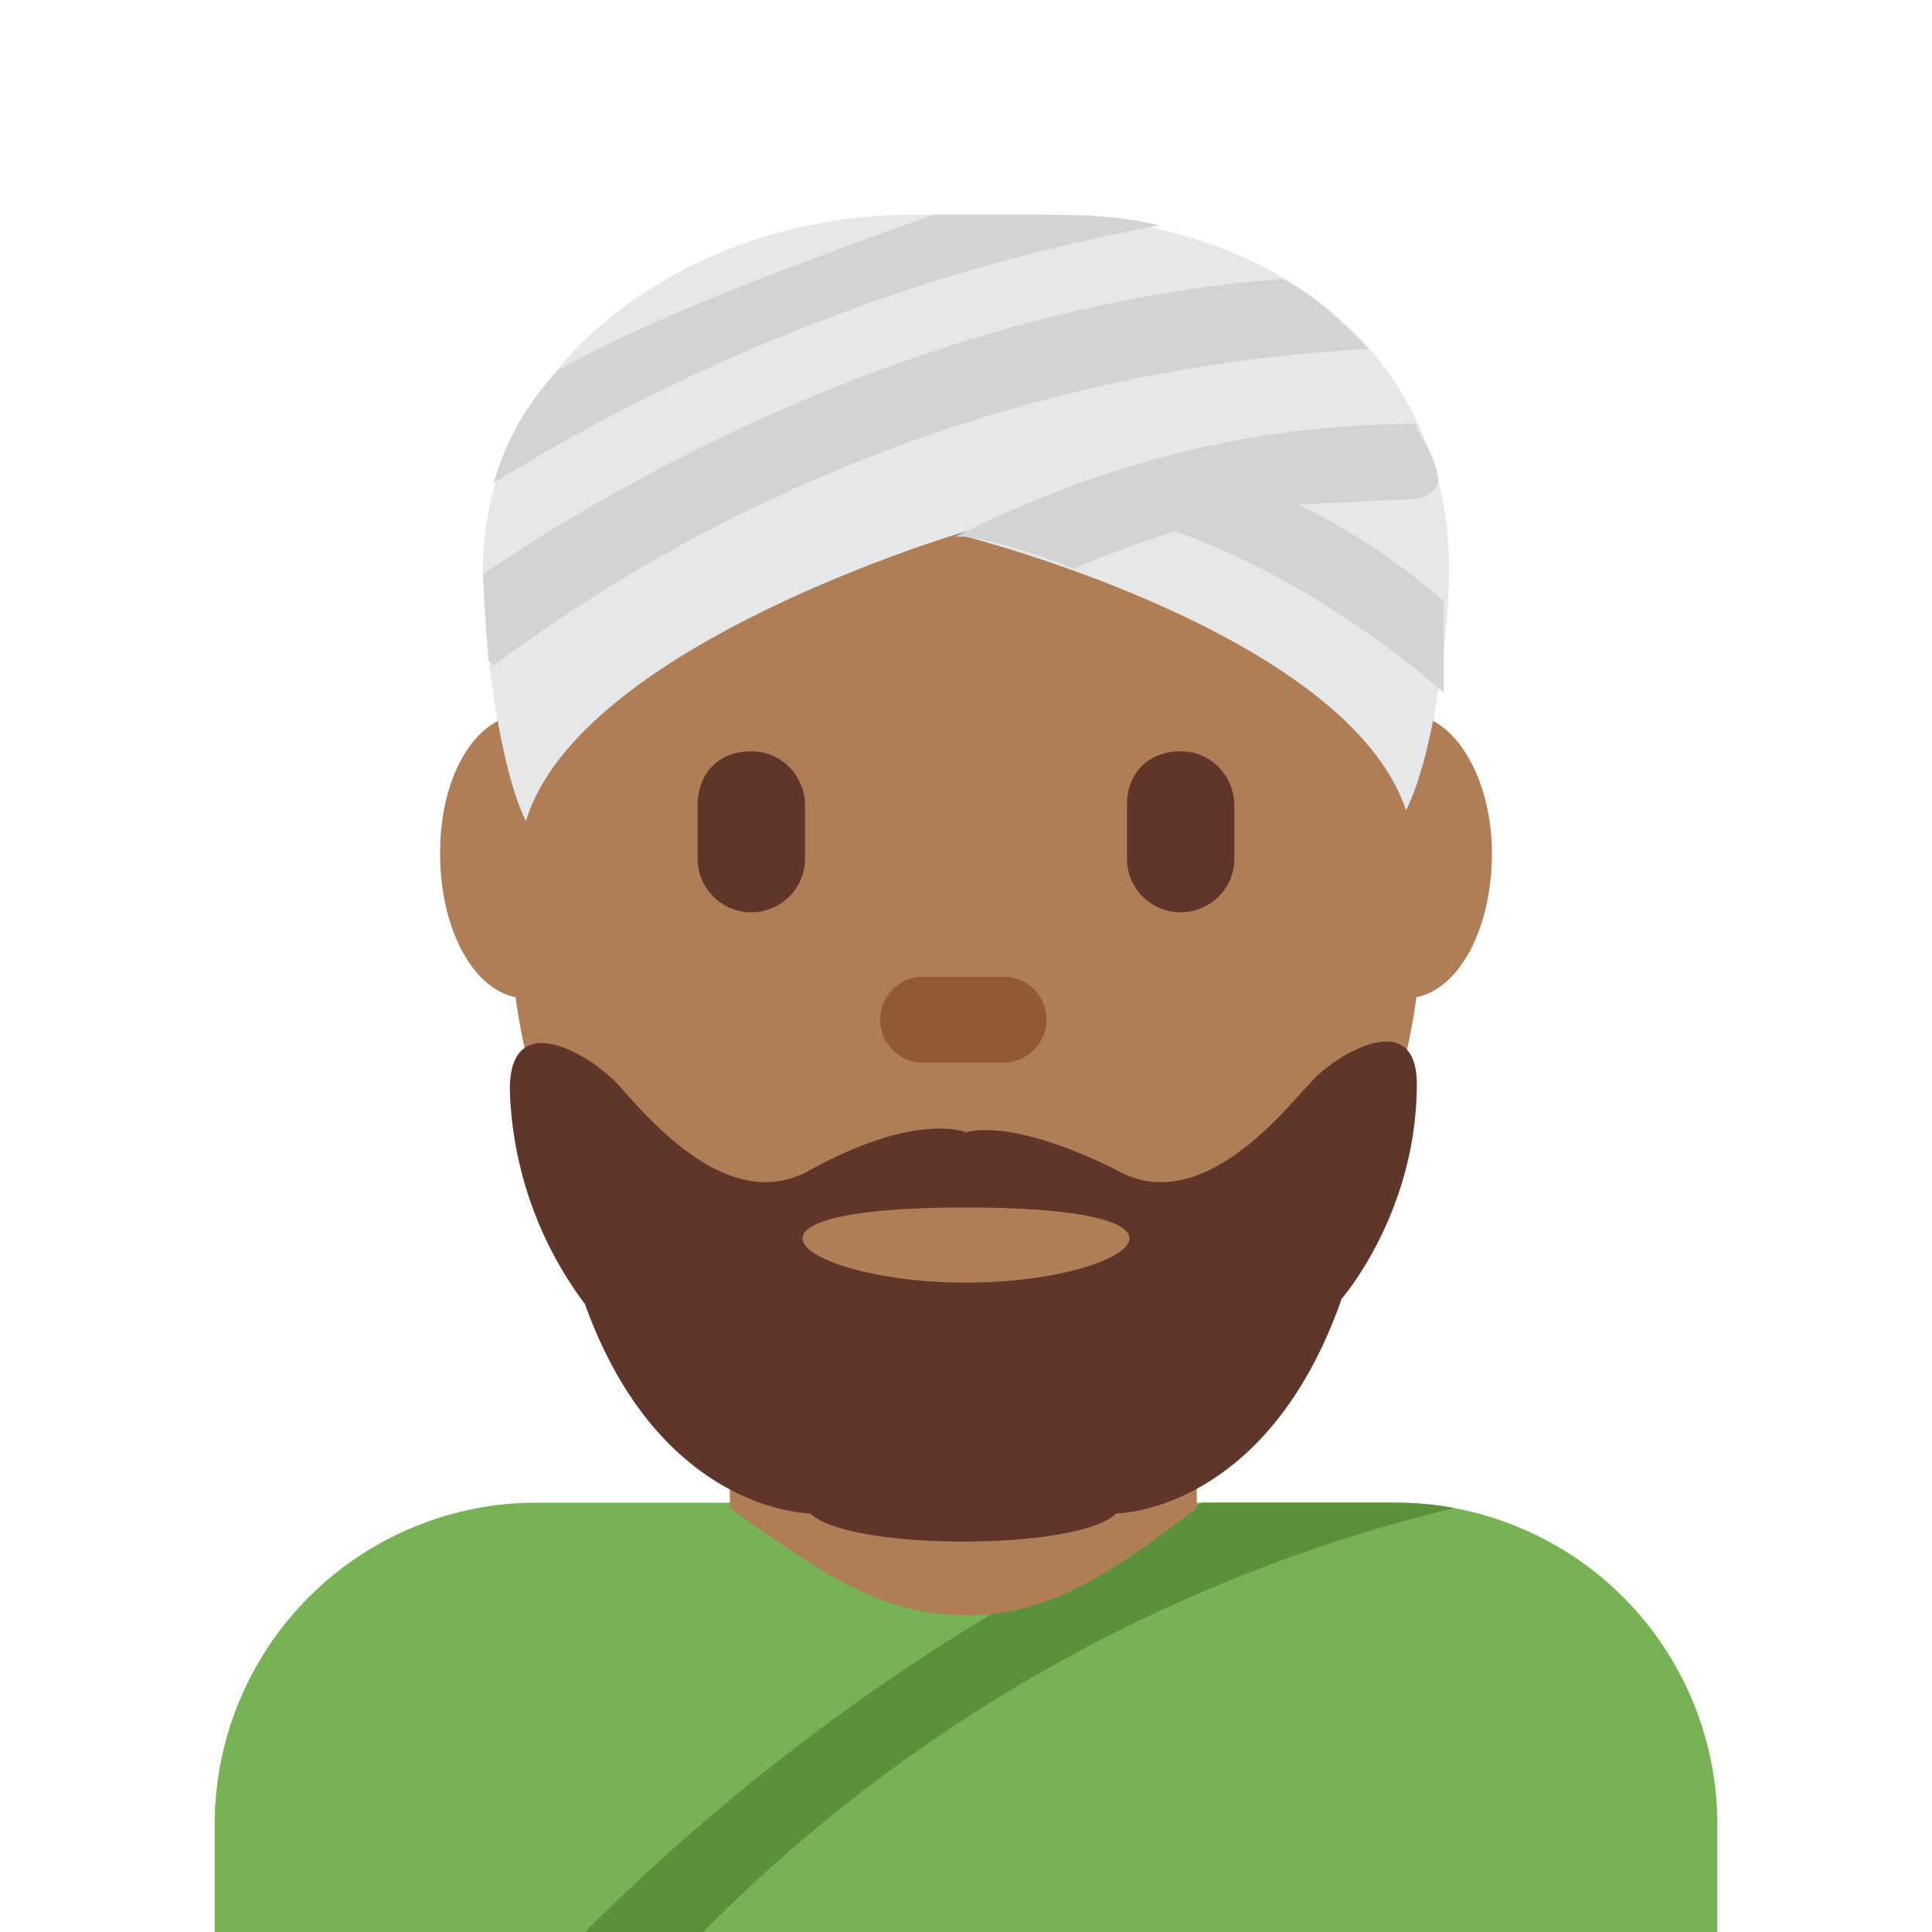 <svg xmlns="http://www.w3.org/2000/svg" viewBox="0 0 36 36"><path fill="#77B255" d="M32 36v-2a6 6 0 0 0-6-6H10a6 6 0 0 0-6 6v2h28z"/><path fill="#5C913B" d="M13.1 36a29.4 29.4 0 0 1 14-7.9A6 6 0 0 0 26 28h-3.6a39.7 39.7 0 0 0-11.5 8h2.2z"/><path fill="#AF7E57" d="M13.6 28.1c1.8 1.3 2.9 2 4.4 2 1.5 0 2.6-.7 4.3-2v-3.8h-8.7V28zm-2.2-12.2c0 1.5-.7 2.7-1.6 2.7s-1.6-1.2-1.6-2.7.7-2.6 1.6-2.6c.9 0 1.6 1.2 1.6 2.6m16.4 0c0 1.5-.7 2.7-1.6 2.7-1 0-1.7-1.2-1.7-2.7s.8-2.6 1.7-2.6c.9 0 1.6 1.2 1.6 2.6"/><path fill="#AF7E57" d="M9.5 17c0-5.6 3.7-11 8.4-11s8.6 5.4 8.6 11c0 5.5-3.8 10-8.5 10s-8.5-4.5-8.5-10"/><path fill="#60352A" d="M14 17a1 1 0 0 1-1-1v-1c0-.6.4-1 1-1s1 .5 1 1v1c0 .6-.5 1-1 1m8 0a1 1 0 0 1-1-1v-1c0-.6.4-1 1-1s1 .5 1 1v1c0 .6-.5 1-1 1"/><path fill="#915A34" d="M18.7 19.8h-1.5a.8.8 0 0 1 0-1.6h1.5a.8.8 0 0 1 0 1.6"/><path fill="#60352A" d="M24.3 20.3c-.7.8-2.1 2.3-3.5 1.5-2-1-2.8-.7-2.8-.7s-.9-.4-2.9.7c-1.4.8-2.8-.7-3.5-1.5-.5-.6-2.1-1.6-2.1 0a7 7 0 0 0 1.4 4c1.4 3.9 4.2 3.9 4.2 3.9.7.7 5 .7 5.7 0 0 0 2.8 0 4.2-4 0 0 1.4-1.6 1.4-4 0-1.5-1.6-.5-2 0zM18 23.9c-3 0-5-1.4 0-1.4s3 1.4 0 1.4z"/><path fill="#E6E7E8" d="M18 10s7.1 1.8 8.2 5.1c.5-1 .8-3.2.8-4.5C27 6.8 24 4 19.1 4H17c-4.2 0-8 2.8-8 6.6 0 1.3.3 3.7.8 4.7 1-3.3 8.2-5.4 8.2-5.4z"/><path fill="#D1D3D4" d="M24.2 9.4l2.1-.1c.2 0 .4-.1.5-.3 0-.3-.2-.7-.4-1v-.1c-3 0-5.8.7-8.6 2.1h.2s.8.1 2 .6a19 19 0 0 1 1.9-.7c1.7.6 3.5 1.7 5 3v-1.7c-.8-.7-1.7-1.3-2.7-1.8zm-15 3a30 30 0 0 1 16.3-5.9c-.5-.5-1-1-1.6-1.3C17.2 5.7 11.5 9 9 10.7l.1 1.6zm0-3.4a36 36 0 0 1 12.4-4.8C20.8 4 20 4 19.1 4h-1.7c-2.8 1-5.2 1.9-7 2.9A5 5 0 0 0 9.2 9z"/></svg>